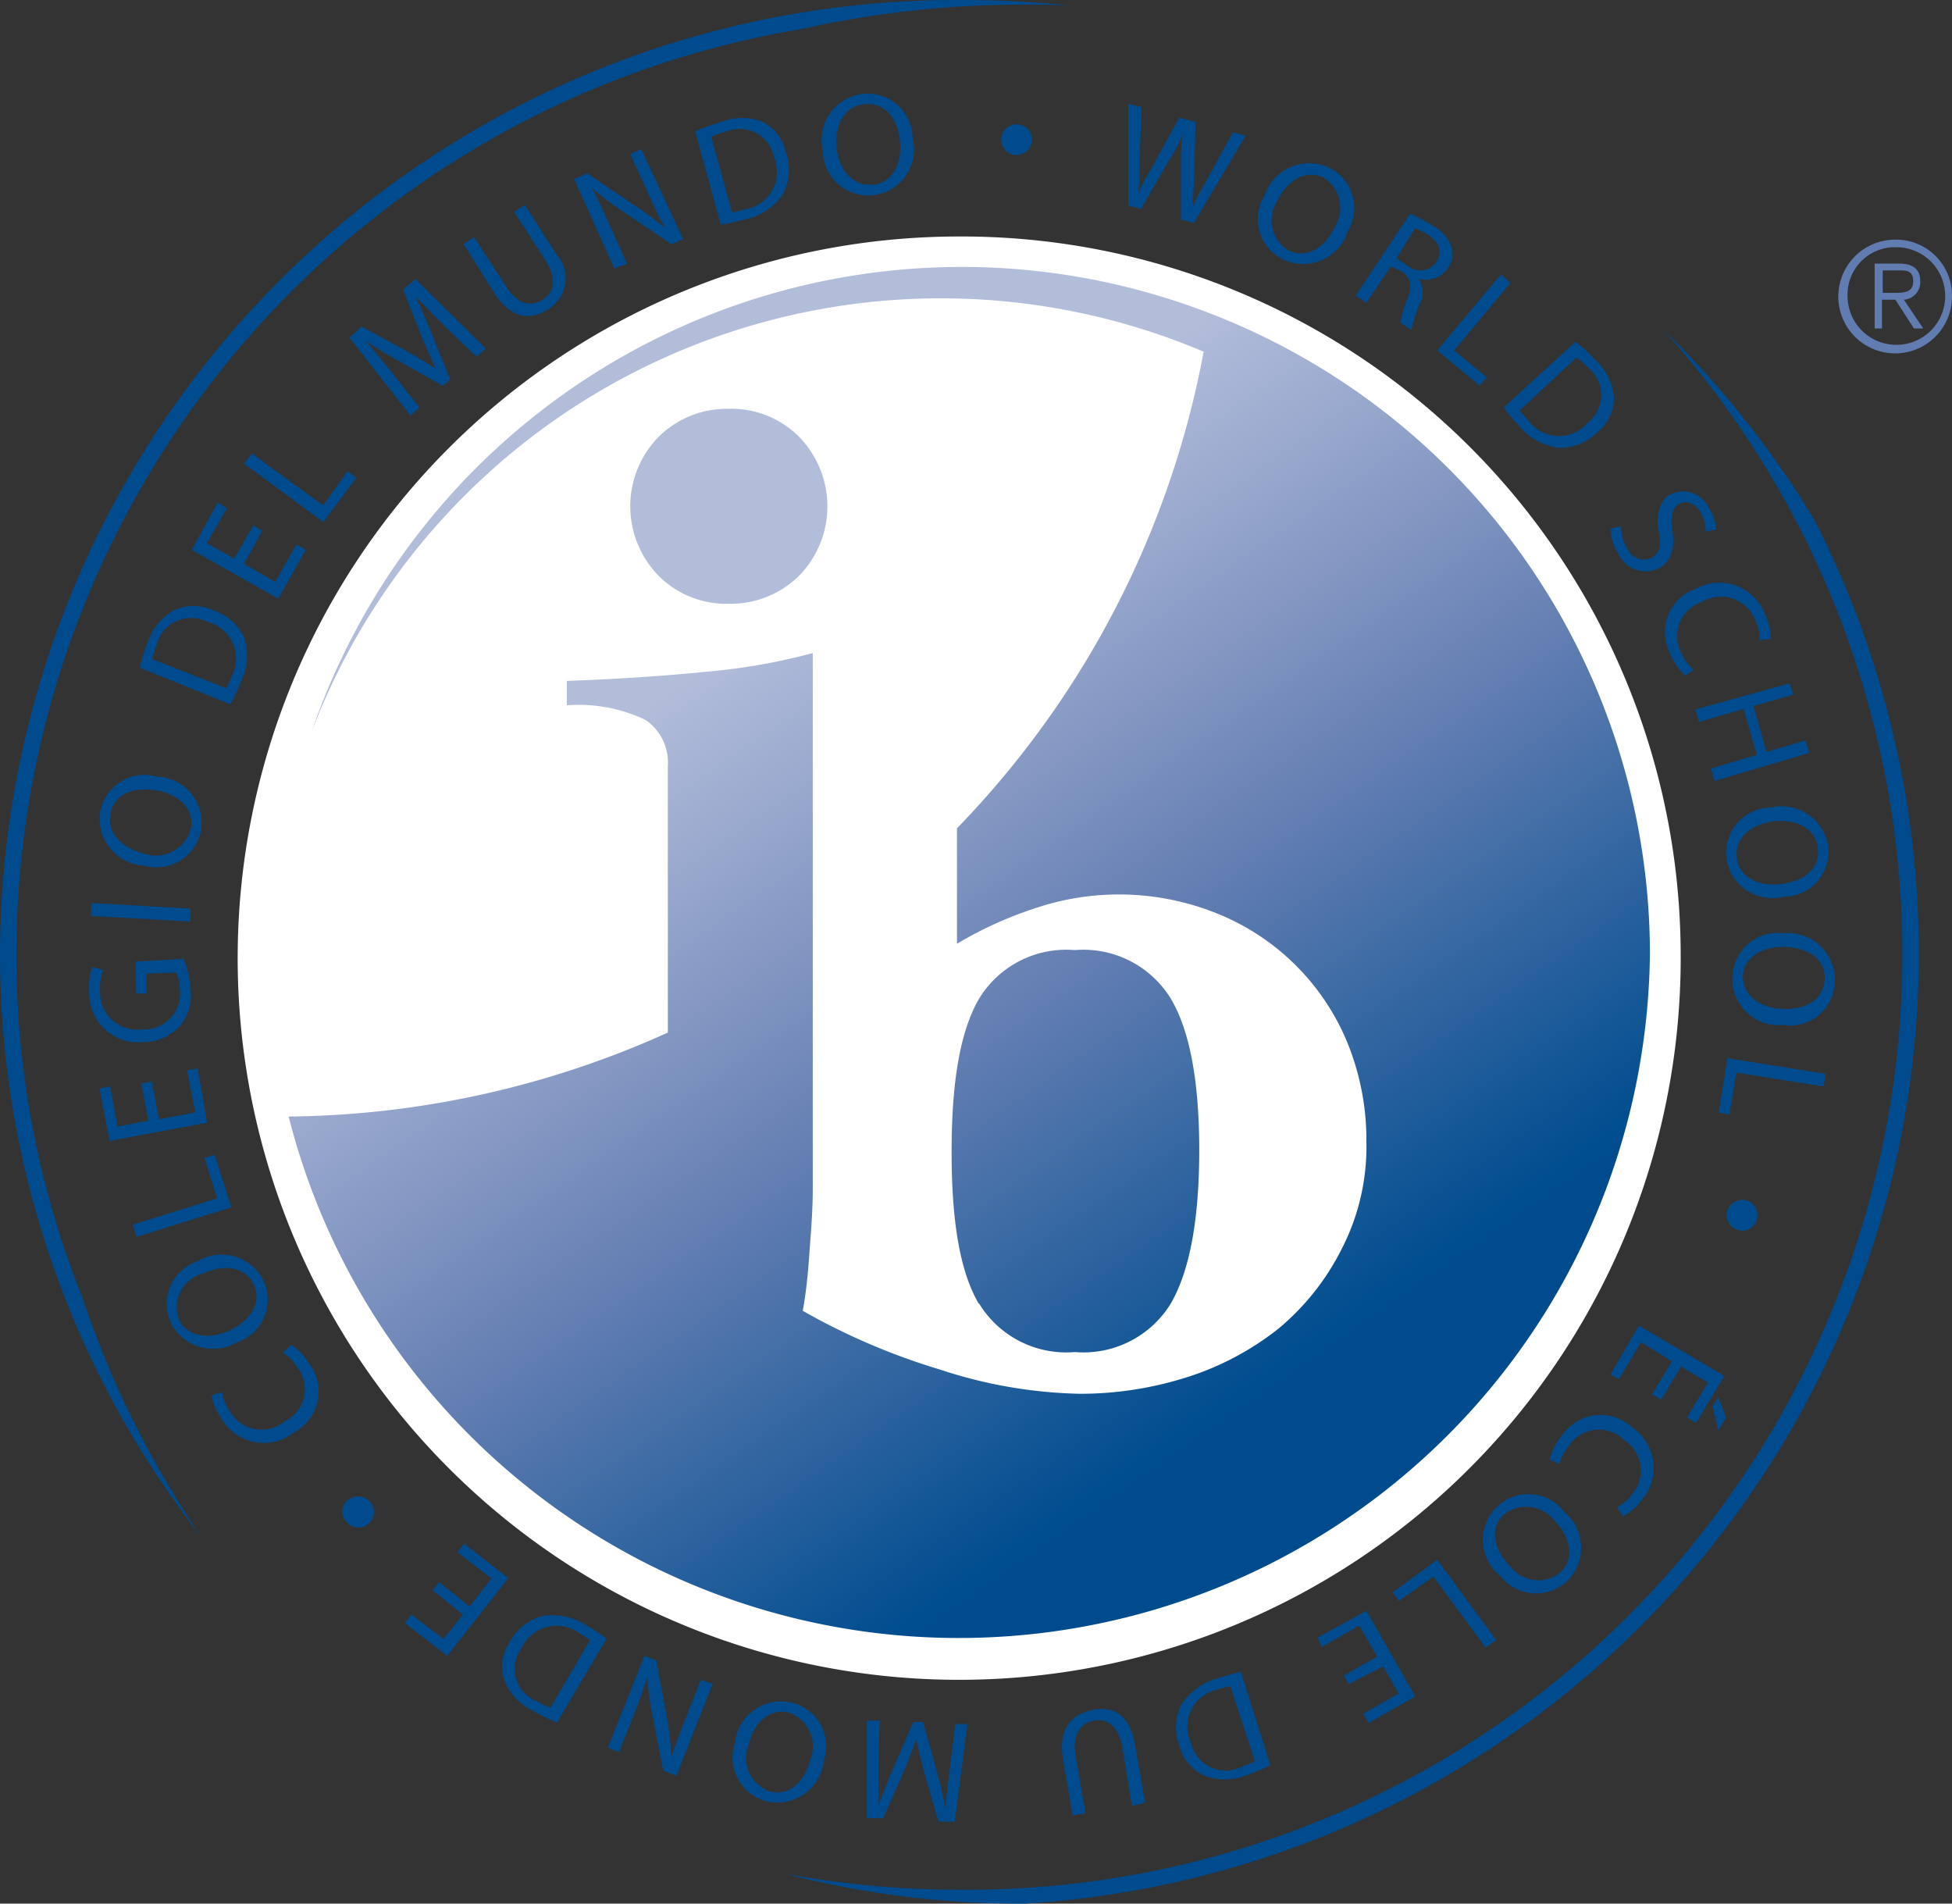 <svg id="Layer_1" data-name="Layer 1" xmlns="http://www.w3.org/2000/svg" xmlns:xlink="http://www.w3.org/1999/xlink" viewBox="0 0 80 78"><rect x="0" y="0" width="80" height="78" fill="#333333" stroke="none"/><defs><style>.cls-1{fill:#004b8d;}.cls-2{fill:#fff;}.cls-3{fill:url(#linear-gradient);}.cls-4{fill:#607cb1;}</style><linearGradient id="linear-gradient" x1="23.29" y1="64.01" x2="55.4" y2="17.83" gradientTransform="matrix(1, 0, 0, -1, 0, 80)" gradientUnits="userSpaceOnUse"><stop offset="0.22" stop-color="#b2bdda"/><stop offset="0.33" stop-color="#9aa9ce"/><stop offset="0.56" stop-color="#637eb2"/><stop offset="0.88" stop-color="#004d8f"/><stop offset="0.9" stop-color="#004b8d"/></linearGradient></defs><path class="cls-1" d="M70.42,58.62l-.22-1,.22-.37.32.85Zm-2.71-1.49.81-1.35L67.25,55l-.9,1.51L66,56.32l1.17-2,3.5,2.06L69.51,58.3l-.37-.22L70,56.65,68.89,56l-.81,1.35Z"/><path class="cls-1" d="M63.51,59.8a2.55,2.55,0,0,1,.52-1,1.9,1.9,0,0,1,2.86-.31,2,2,0,0,1,.37,3,2.2,2.2,0,0,1-.74.64l-.25-.37a1.85,1.85,0,0,0,.63-.54A1.5,1.5,0,0,0,66.56,59a1.48,1.48,0,0,0-2.25.22,2.11,2.11,0,0,0-.4.77Z"/><path class="cls-1" d="M61.36,61.73a1.86,1.86,0,0,1,2.75.22,1.91,1.91,0,0,1,.12,2.83,1.86,1.86,0,0,1-2.75-.21A1.89,1.89,0,0,1,61.36,61.73Zm.28.32c-.61.57-.42,1.45.23,2.1a1.45,1.45,0,0,0,2.07.29c.64-.6.38-1.49-.22-2.12A1.48,1.48,0,0,0,61.64,62.05Z"/><path class="cls-1" d="M61.32,67.2l-.43.31L58.74,64.6l-1.41,1-.26-.35,1.83-1.34Z"/><path class="cls-1" d="M55.07,68.66l1.37-.78-.73-1.27-1.54.87L54,67.1,56,66l2,3.51-1.91,1.09-.22-.38,1.45-.83-.63-1.11L55.28,69Z"/><path class="cls-1" d="M52.06,72.32a7.43,7.43,0,0,1-1,.43,2.38,2.38,0,0,1-1.72,0,1.86,1.86,0,0,1-1-1.2,2.15,2.15,0,0,1,.06-1.68,2.59,2.59,0,0,1,1.53-1.11,7.37,7.37,0,0,1,.93-.25Zm-1.64-3.23a4.07,4.07,0,0,0-.51.14,1.54,1.54,0,0,0-1.1,2.17,1.45,1.45,0,0,0,2.06,1,5.1,5.1,0,0,0,.56-.24Z"/><path class="cls-1" d="M46.39,74,46,71.61c-.16-.89-.62-1.2-1.16-1.11s-.91.56-.76,1.43l.41,2.37-.53.09-.4-2.33c-.2-1.23.36-1.83,1.23-2s1.52.22,1.73,1.46l.41,2.34Z"/><path class="cls-1" d="M36,72.23c0,.57,0,1.25,0,1.75h0c.18-.46.37-1,.6-1.51l.83-1.91.4,0,.56,2c.16.58.28,1.11.37,1.59h0c0-.5.11-1.17.18-1.78l.21-1.73.5,0-.52,4-.67,0-.58-2c-.14-.51-.25-1-.33-1.39h0c-.14.41-.3.84-.51,1.34l-.84,1.91-.67,0v-4l.52,0Z"/><path class="cls-1" d="M32.43,69.76a1.84,1.84,0,0,1,1.33,2.4,1.92,1.92,0,0,1-2.3,1.66,1.85,1.85,0,0,1-1.34-2.4A1.9,1.9,0,0,1,32.43,69.76Zm-.12.41c-.81-.18-1.44.45-1.64,1.35a1.45,1.45,0,0,0,.89,1.89c.86.2,1.46-.5,1.66-1.35A1.45,1.45,0,0,0,32.31,70.17Z"/><path class="cls-1" d="M29.21,69l-1.49,3.76-.54-.21-.46-2.37a11,11,0,0,1-.19-1.49h0A16.42,16.42,0,0,1,26,70.21l-.63,1.58-.46-.18,1.5-3.76.49.19.44,2.38A11.18,11.18,0,0,1,27.51,72h0c.16-.48.33-.94.58-1.56l.63-1.61Z"/><path class="cls-1" d="M22.83,70.58a7.65,7.65,0,0,1-1-.49,2.32,2.32,0,0,1-1.17-1.26,1.79,1.79,0,0,1,.23-1.54,2.15,2.15,0,0,1,1.31-1.07,2.57,2.57,0,0,1,1.85.39,7.14,7.14,0,0,1,.81.53Zm1.35-3.37a4.2,4.2,0,0,0-.44-.29,1.58,1.58,0,0,0-2.37.62A1.43,1.43,0,0,0,22,69.71a2.79,2.79,0,0,0,.56.26Z"/><path class="cls-1" d="M18,64.83l1.24,1,.9-1.15-1.39-1.08.27-.35,1.81,1.41-2.5,3.19-1.74-1.35.27-.34,1.32,1,.79-1-1.24-1Z"/><path class="cls-1" d="M15.16,61.53a.63.63,0,0,1-.94.85.62.62,0,0,1,0-.89A.67.67,0,0,1,15.16,61.53Z"/><path class="cls-1" d="M11.94,55.11a2.48,2.48,0,0,1,.75.79,1.89,1.89,0,0,1-.64,2.79,2,2,0,0,1-3-.61,2.19,2.19,0,0,1-.38-.91l.44-.12a1.79,1.79,0,0,0,.3.77,1.5,1.5,0,0,0,2.27.41,1.45,1.45,0,0,0,.52-2.18,1.94,1.94,0,0,0-.61-.63Z"/><path class="cls-1" d="M10.8,52.48A1.84,1.84,0,0,1,9.71,55,1.93,1.93,0,0,1,7,54.2a1.85,1.85,0,0,1,1.09-2.52A1.92,1.92,0,0,1,10.8,52.48Zm-.4.16c-.35-.75-1.24-.85-2.08-.46a1.44,1.44,0,0,0-1,1.86c.37.79,1.3.84,2.1.47S10.76,53.39,10.4,52.64Z"/><path class="cls-1" d="M5.6,50.68l-.16-.5L8.9,49.1l-.52-1.65.42-.13.68,2.15Z"/><path class="cls-1" d="M6.22,44.32l.3,1.54L8,45.58l-.33-1.72.43-.08L8.49,46l-4,.75-.41-2.15.43-.08.31,1.64,1.26-.24L5.79,44.4Z"/><path class="cls-1" d="M7.52,39.29a3.74,3.74,0,0,1,.29,1.23,2,2,0,0,1-.45,1.54,2.07,2.07,0,0,1-1.49.64,2,2,0,0,1-2.21-2.07,2.35,2.35,0,0,1,.13-1l.44.11a2.06,2.06,0,0,0-.13.91,1.52,1.52,0,0,0,1.72,1.53,1.47,1.47,0,0,0,1.55-1.64,1.68,1.68,0,0,0-.15-.69L6,39.89l0,.82-.42,0L5.56,39.4Z"/><path class="cls-1" d="M3.74,37l4.06.23,0,.53-4.07-.23Z"/><path class="cls-1" d="M8.24,34a1.86,1.86,0,0,1-2.33,1.47A1.92,1.92,0,0,1,4.1,33.3a1.85,1.85,0,0,1,2.32-1.48A1.9,1.9,0,0,1,8.24,34Zm-.41-.08c.13-.82-.56-1.4-1.47-1.54s-1.7.15-1.84,1S5.12,34.81,6,35A1.47,1.47,0,0,0,7.83,33.93Z"/><path class="cls-1" d="M5.73,27.36a7,7,0,0,1,.33-1.06A2.37,2.37,0,0,1,7.14,25a1.93,1.93,0,0,1,1.58,0A2.17,2.17,0,0,1,10,26.1,2.47,2.47,0,0,1,9.84,28a7.17,7.17,0,0,1-.4.86Zm3.54.84a3.79,3.79,0,0,0,.22-.48,1.55,1.55,0,0,0-1-2.24,1.45,1.45,0,0,0-2.07.94,3.56,3.56,0,0,0-.18.59Z"/><path class="cls-1" d="M10.75,21.75,10,23.11l1.28.73.87-1.53.38.22-1.13,2-3.54-2L8.92,20.6l.38.22-.82,1.44,1.12.63.78-1.36Z"/><path class="cls-1" d="M10,19l.32-.42,2.92,2.13,1-1.4.36.27-1.35,1.81Z"/><path class="cls-1" d="M18.25,13.39c-.4-.4-.88-.88-1.22-1.26h0c.2.44.42.93.64,1.48l.78,1.94-.3.26-1.78-1c-.53-.3-1-.58-1.4-.86h0c.33.38.76.9,1.14,1.38l1.08,1.37-.37.33-2.5-3.2.5-.45,1.83,1c.46.26.86.5,1.22.74h0c-.18-.38-.37-.81-.58-1.31l-.77-1.94.5-.44,2.89,2.85-.38.34Z"/><path class="cls-1" d="M19.43,9.72l1.3,2c.48.76,1,.86,1.49.57s.62-.86.14-1.61l-1.29-2,.44-.28,1.28,2a1.48,1.48,0,0,1-.36,2.29c-.7.44-1.49.38-2.17-.68L19,10Z"/><path class="cls-1" d="M25.18,11,23.53,7.34l.53-.24,2,1.35a11.7,11.7,0,0,1,1.2.9h0c-.26-.48-.48-.92-.73-1.49l-.7-1.55.45-.2L28,9.8l-.48.21-2-1.35a11.32,11.32,0,0,1-1.25-.94v0c.24.45.44.9.72,1.51l.71,1.58Z"/><path class="cls-1" d="M28.49,5.38A8.09,8.09,0,0,1,29.55,5a2.31,2.31,0,0,1,1.72,0,1.84,1.84,0,0,1,.94,1.25A2.1,2.1,0,0,1,32.06,8a2.51,2.51,0,0,1-1.58,1,8.36,8.36,0,0,1-.94.21ZM30,8.7a4,4,0,0,0,.52-.12,1.55,1.55,0,0,0,1.21-2.11,1.45,1.45,0,0,0-2-1.07,2.42,2.42,0,0,0-.58.21Z"/><path class="cls-1" d="M35.77,8a1.86,1.86,0,0,1-2.05-1.83,1.9,1.9,0,0,1,1.62-2.32A1.84,1.84,0,0,1,37.4,5.65,1.89,1.89,0,0,1,35.77,8Zm0-.42c.83-.1,1.21-.91,1.11-1.82s-.61-1.58-1.48-1.49-1.21,1-1.11,1.82S34.92,7.65,35.74,7.56Z"/><path class="cls-1" d="M41.6,6.35a.63.63,0,1,1,.69-.58A.64.64,0,0,1,41.6,6.35Z"/><path class="cls-1" d="M46.24,8.42l0-4.17.54.14-.07,2.1c0,.52,0,1-.07,1.43h0c.17-.37.42-.81.69-1.27l1-1.83L49,5l-.06,2.11a12.39,12.39,0,0,1-.09,1.41h0c.19-.41.42-.81.68-1.27l1-1.83.52.14L48.93,9.13,48.4,9l0-2.16c0-.53,0-.94.09-1.35h0a10.55,10.55,0,0,1-.65,1.2L46.76,8.56Z"/><path class="cls-1" d="M52.62,10.65A1.84,1.84,0,0,1,51.83,8a1.93,1.93,0,0,1,2.6-1.15,1.84,1.84,0,0,1,.81,2.62A1.92,1.92,0,0,1,52.62,10.65Zm.2-.38c.76.35,1.51-.15,1.9-1a1.46,1.46,0,0,0-.49-2c-.8-.36-1.53.2-1.9,1A1.44,1.44,0,0,0,52.82,10.27Z"/><path class="cls-1" d="M57.79,8.76a6.59,6.59,0,0,1,.9.47,1.67,1.67,0,0,1,.81.92,1,1,0,0,1-.15.82,1.08,1.08,0,0,1-1.21.45h0a1,1,0,0,1,.06,1,7.07,7.07,0,0,0-.36,1.1l-.45-.3a4.58,4.58,0,0,1,.3-1c.2-.54.13-.83-.26-1.1L57,10.92l-1,1.48-.44-.28Zm-.56,1.83.45.29a.8.8,0,0,0,1.19-.15c.28-.44.09-.84-.38-1.13A3.36,3.36,0,0,0,58,9.35Z"/><path class="cls-1" d="M61.51,11.25l.4.34-2.32,2.77,1.34,1.1-.29.34L58.9,14.36Z"/><path class="cls-1" d="M64.57,14a8.06,8.06,0,0,1,.83.77,2.33,2.33,0,0,1,.75,1.54,1.89,1.89,0,0,1-.69,1.41,2.19,2.19,0,0,1-1.56.63,2.52,2.52,0,0,1-1.66-.92,7.83,7.83,0,0,1-.61-.73Zm-2.29,2.82a5,5,0,0,0,.35.4,1.55,1.55,0,0,0,2.44.1,1.43,1.43,0,0,0,0-2.26,2.21,2.21,0,0,0-.46-.41Z"/><path class="cls-1" d="M66.44,21.56a1.71,1.71,0,0,0,.26.93.74.74,0,0,0,1,.36c.32-.19.4-.5.28-1.07s0-1.22.43-1.5a1.17,1.17,0,0,1,1.63.55,1.76,1.76,0,0,1,.3.86l-.44.1A1.45,1.45,0,0,0,69.7,21c-.29-.47-.68-.48-.91-.34s-.36.51-.25,1.1,0,1.18-.49,1.49a1.23,1.23,0,0,1-1.74-.59,2,2,0,0,1-.31-1Z"/><path class="cls-1" d="M69.06,27.68a2.48,2.48,0,0,1-.61-.9,1.89,1.89,0,0,1,1.06-2.66,2,2,0,0,1,2.83,1.06,2.46,2.46,0,0,1,.23,1l-.45.05a1.84,1.84,0,0,0-.18-.81,1.51,1.51,0,0,0-2.18-.76,1.47,1.47,0,0,0-.86,2.08,2.1,2.1,0,0,0,.51.71Z"/><path class="cls-1" d="M73.5,28.46l-1.64.47.54,1.88L74,30.34l.15.51L70.26,32l-.14-.51L72,30.93l-.54-1.88-1.83.53-.15-.51L73.34,28Z"/><path class="cls-1" d="M70.75,35.15a1.86,1.86,0,0,1,1.82-2.06,1.92,1.92,0,0,1,2.35,1.59,1.83,1.83,0,0,1-1.81,2.06A1.9,1.9,0,0,1,70.75,35.15Zm.43,0c.1.82.92,1.19,1.84,1.07s1.59-.62,1.48-1.49-1-1.18-1.85-1.07-1.58.67-1.47,1.48Z"/><path class="cls-1" d="M71,40a1.87,1.87,0,0,1,2.12-1.76,1.92,1.92,0,0,1,2.08,1.93A1.84,1.84,0,0,1,73.08,42,1.9,1.9,0,0,1,71,40Zm.43,0c0,.82.73,1.31,1.65,1.34s1.67-.37,1.7-1.24S74,38.82,73.11,38.8s-1.66.42-1.69,1.24Z"/><path class="cls-1" d="M74.82,44l-.08.52-3.58-.57-.28,1.71-.44-.07.36-2.23Z"/><path class="cls-1" d="M70.8,49.59a.64.64,0,0,1,.81-.39.63.63,0,1,1-.81.39Z"/><path class="cls-2" d="M68.88,39.05A29.57,29.57,0,1,1,39.31,9.69,29.47,29.47,0,0,1,68.88,39.05Z"/><path class="cls-3" d="M67.62,39a28.33,28.33,0,0,1-55.79,6.75,38.59,38.59,0,0,0,15.54-3.44V31.41a2.12,2.12,0,0,0-.91-1.91,6.35,6.35,0,0,0-3.23-.6v-1q3.07-.11,5.65-.37a25.26,25.26,0,0,0,4.43-.77l0,15.89v3c0,1,0,2.06,0,3.06s-.09,1.93-.15,2.8-.15,1.6-.26,2.2a27.07,27.07,0,0,0,5.6,2.4,19.43,19.43,0,0,0,5.76,1,14.43,14.43,0,0,0,4.39-.68,11.76,11.76,0,0,0,3.76-2A10.19,10.19,0,0,0,55,51.15a9.12,9.12,0,0,0,1-4.32,10.59,10.59,0,0,0-.76-4.06,9.67,9.67,0,0,0-5.36-5.34,10.74,10.74,0,0,0-7.5-.2,15.8,15.8,0,0,0-3.16,1.44V33.94A38.05,38.05,0,0,0,49.33,14.41,27.61,27.61,0,0,0,12.79,29.93a28.16,28.16,0,0,1,36.8-17.09v0A28.16,28.16,0,0,1,67.62,39Zm-27.5,14.4a4.18,4.18,0,0,0,3.93,2,4.2,4.2,0,0,0,3.94-2q1.15-2,1.16-6.23c0-2.84-.38-4.92-1.16-6.24a4.2,4.2,0,0,0-3.94-2,4.18,4.18,0,0,0-3.93,2C39.34,42.28,39,44.36,39,47.2S39.34,52.11,40.12,53.43ZM32.74,23.6a4.07,4.07,0,0,0,0-5.71,3.91,3.91,0,0,0-2.85-1.14A4,4,0,0,0,27,17.89a4.07,4.07,0,0,0,0,5.71,3.91,3.91,0,0,0,2.85,1.14A4,4,0,0,0,32.74,23.6Z"/><path class="cls-1" d="M68.18,13.52A38.33,38.33,0,0,1,39.31,77.43a39.43,39.43,0,0,1-7.17-.66A38.4,38.4,0,0,0,41.8,78H42A39,39,0,0,0,74.34,21.27,38.47,38.47,0,0,0,68.18,13.52Z"/><path class="cls-1" d="M.67,39A38.48,38.48,0,0,1,32.86,1.19a41.16,41.16,0,0,1,8.94-1c.71,0,1.43,0,2.14.05A41.58,41.58,0,0,0,39.31,0,39.18,39.18,0,0,0,0,39,38.73,38.73,0,0,0,8.21,62.92a39.75,39.75,0,0,1-4.84-9.77A37.78,37.78,0,0,1,.67,39Z"/><path class="cls-4" d="M80,12.13a2.33,2.33,0,1,1-2.32-2.31A2.29,2.29,0,0,1,80,12.13Zm-4.28,0a2,2,0,1,0,2-2A1.94,1.94,0,0,0,75.72,12.13Zm1.44,1.33h-.33V10.8h1c.61,0,.87.26.87.73a.72.72,0,0,1-.67.75l.79,1.18h-.38l-.76-1.18h-.55v1.18ZM77.6,12c.41,0,.81,0,.81-.47s-.31-.45-.64-.45h-.61V12Z"/></svg>